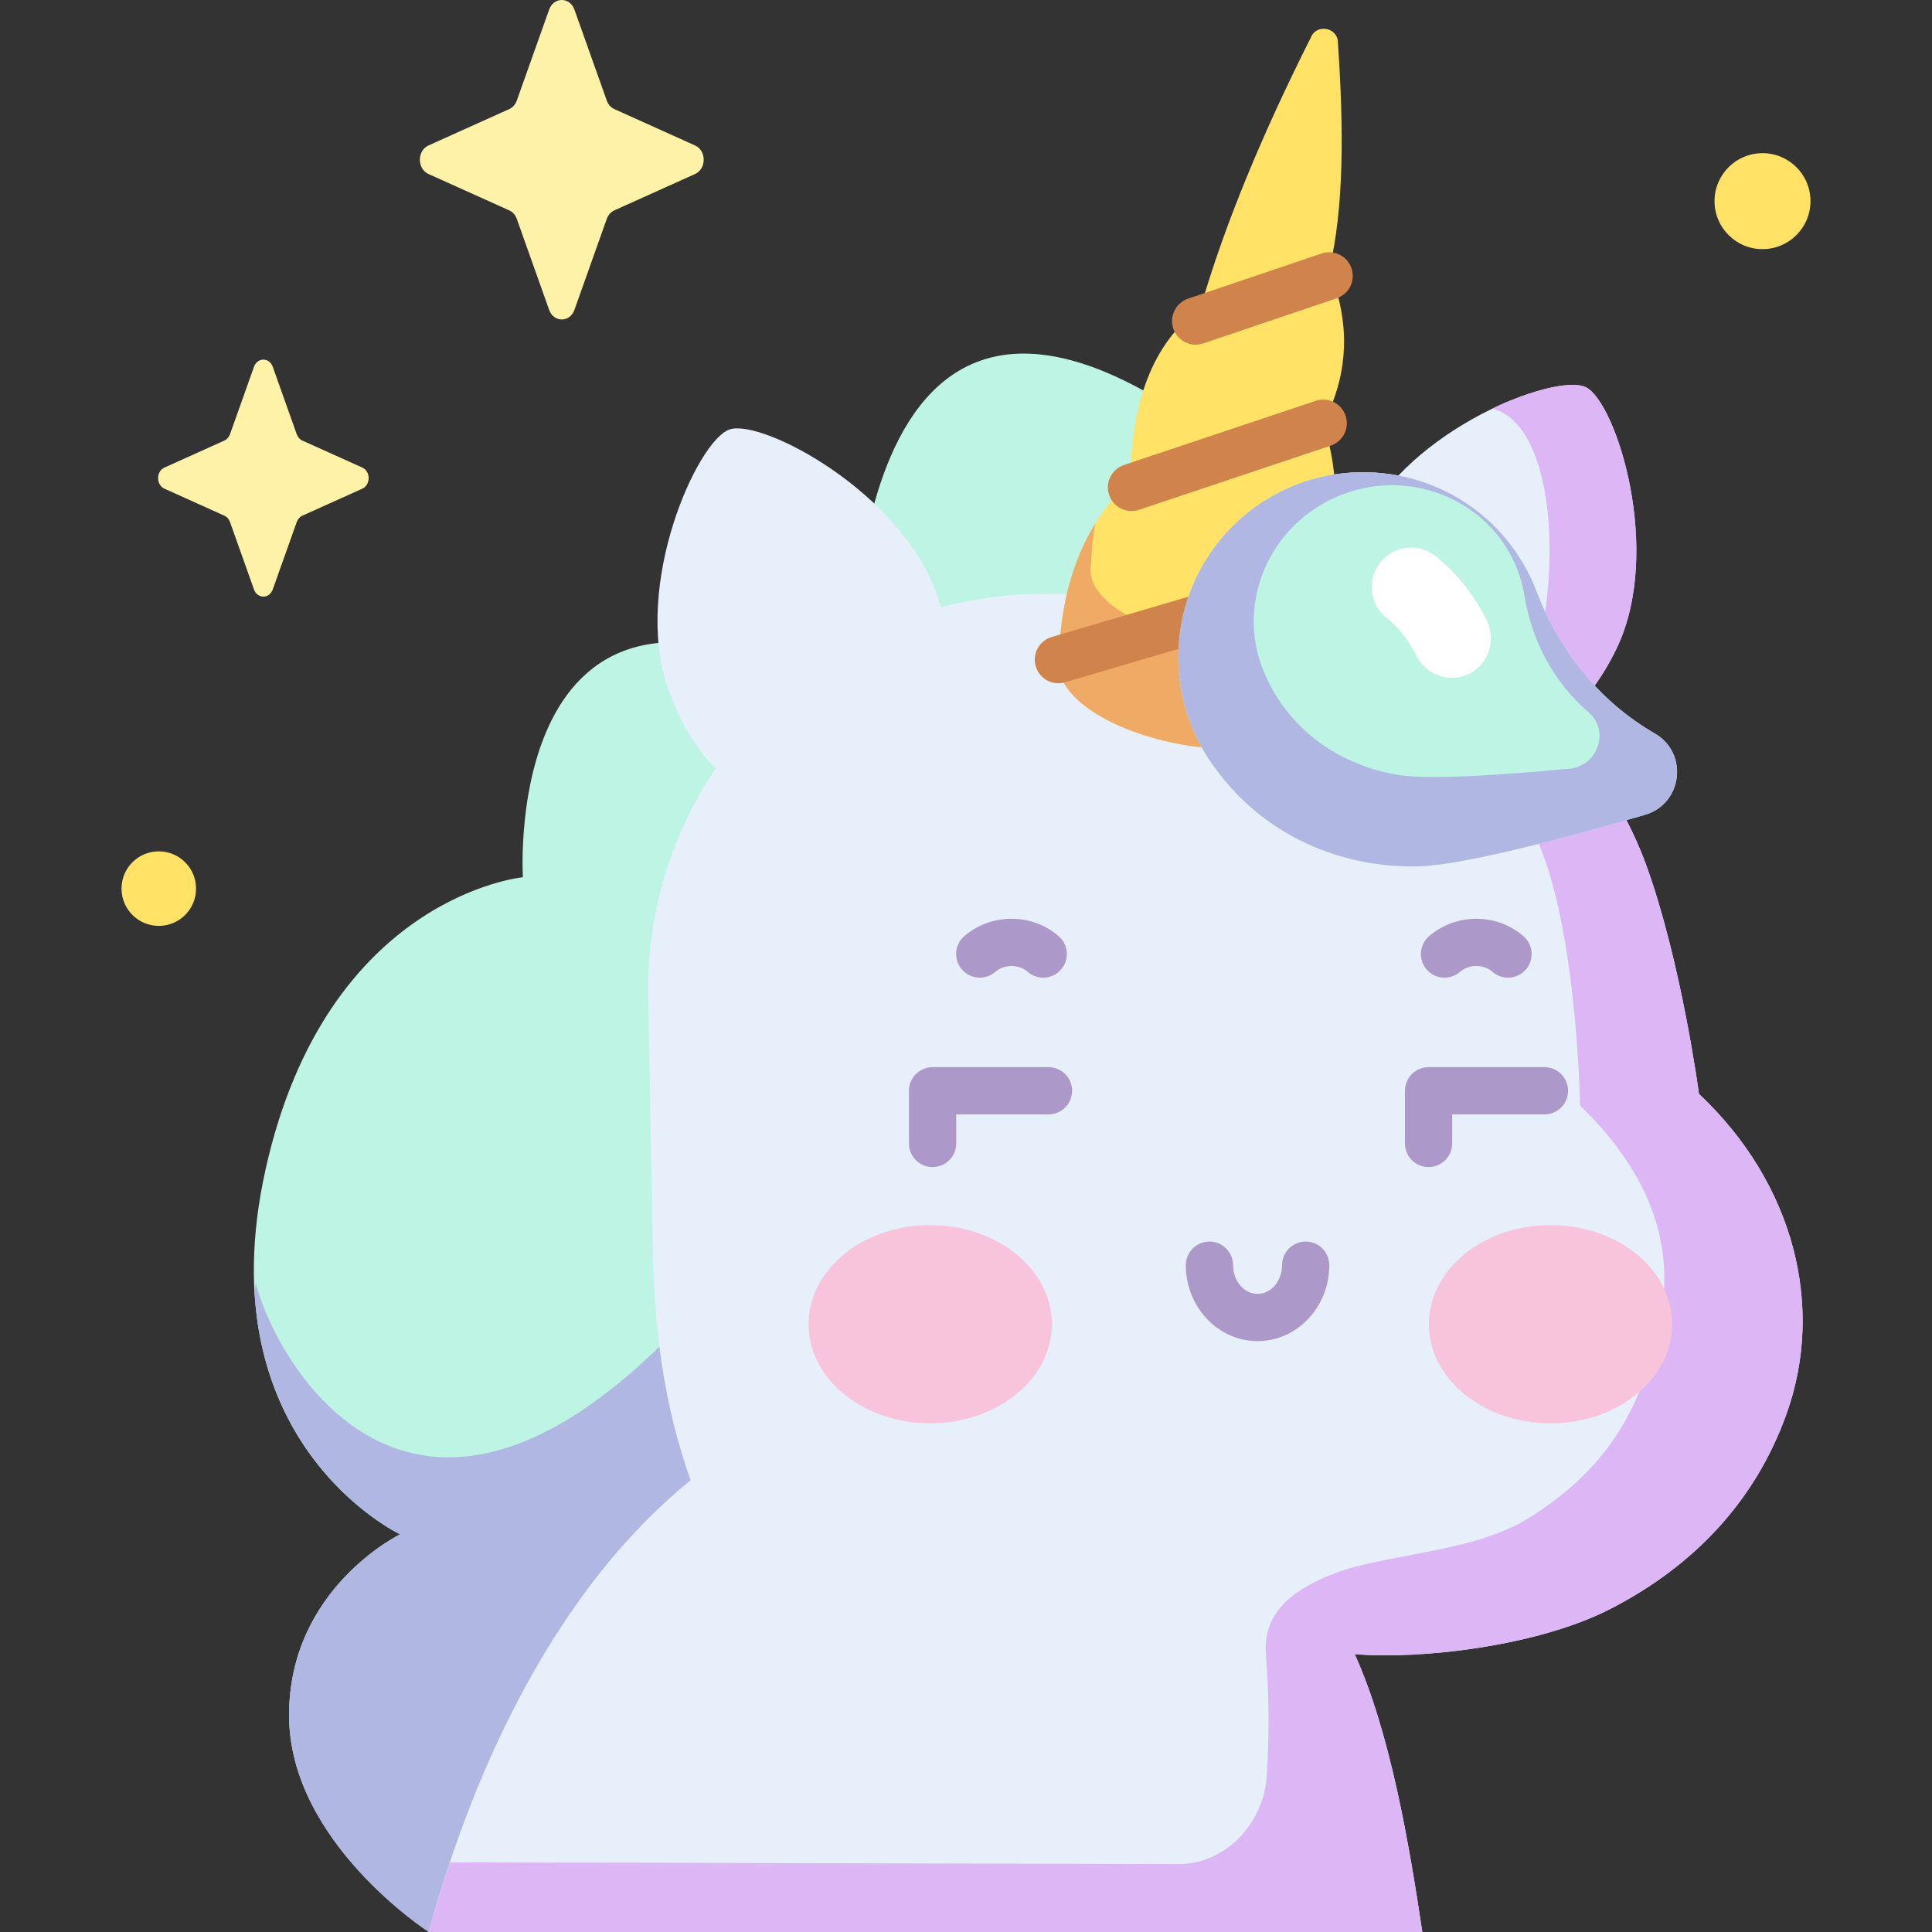 <svg id="Capa_1" enable-background="new 0 0 512 512" height="512" viewBox="0 0 512 512" width="512" xmlns="http://www.w3.org/2000/svg"><rect x="0" y="0" width="512" height="512" fill="#333333" stroke="none"/><g><g><path d="m113.606 511.728s-37.002-23.547-37.002-57.186 29.434-47.935 29.434-47.935-51.81-24.37-35.639-96.795 68.176-77.334 68.176-77.334-6.358-100.243 87.383-46.444c0 0-5.978-134.681 83.567-78.715l-8.299 238.281z" fill="#bdf4e3"/><path d="m113.575 512 123.639-109.72c-6.815-5.536-35.395-76.492-38.395-72.635-84.351 108.452-125.966 31.404-131.035 10.286-.132.892-.226 1.759-.331 2.634 2.831 47.219 38.584 64.043 38.584 64.043s-29.434 14.297-29.434 47.934c0 33.639 36.972 57.458 36.972 57.458z" fill="#b1b7e3"/><path d="m113.575 512c12.284-44.713 34.383-91.326 69.444-119.702-6.589-18.669-10.151-38.807-10.151-69.304l-1.119-60.679c0-21.715 6.595-41.889 17.89-58.63-5.183-5.274-9.566-12.386-12.66-21.377-9.423-27.382 7.816-65.558 16.342-68.492 8.527-2.934 45.606 16.55 55.029 43.933.372 1.082.702 2.15 1.012 3.212 8.72-2.348 17.887-3.607 27.348-3.607h64.775c4.837 0 9.484.368 13.95 1.047.663-5.952 2.492-12.31 5.669-18.929 12.405-25.833 51.087-40.727 59.13-36.865 8.044 3.863 20.605 43.364 8.201 69.197-4.104 8.547-9.277 15.069-15.029 19.664 11.408 12.933 18.967 27.091 22.836 37.732 9.338 25.68 14.007 60.697 14.007 60.697 25.296 23.813 33.343 56.397 23.222 84.737-8.352 23.384-24.835 40.529-46.769 51.78-19.279 9.889-50.565 13.433-67.697 11.943 9.521 20.945 14.549 51.097 17.927 73.644h-263.357z" fill="#e7effa"/><path d="m450.25 289.896s-4.669-35.017-14.007-60.697c-3.87-10.641-11.429-24.799-22.837-37.732 5.752-4.595 10.925-11.117 15.029-19.664 12.404-25.832-.157-65.334-8.201-69.197-2.539-1.219-8.134-.564-14.988 1.708-2.911 1.033-6.771 2.379-9.795 4.006 13.105 2.985 18.429 29.872 13.256 58.714-1.863 8.37-5.083 15.175-9.208 20.402 12.7 9.054-.737 20.998 4.853 29.578 13.489 20.706 14.389 75.968 14.389 75.968 24.701 23.93 23.823 45.283 20.842 59.052-4.753 21.947-14.28 37.823-34.723 50.438-14.507 8.952-37.671 9.362-50.96 14.403-10.299 3.906-19.202 9.879-18.436 21.185.682 10.078 1.068 17.796.296 32.077-.716 13.242-11.308 24.47-24.555 23.852l-191.927-.455c-.061.103-.116.198-.176.299-2.025 6.057-3.869 12.13-5.528 18.168h263.358c-3.378-22.547-8.406-52.7-17.927-73.644 17.133 1.49 48.418-2.054 67.697-11.943 21.934-11.25 38.417-28.395 46.769-51.78 10.122-28.342 2.075-60.925-23.221-84.738z" fill="#dcb6f5"/><path d="m280.482 174.814c.034-.467.09-.935.192-1.409.655-18.208 6.188-33.973 18.843-46.171.315-20.376 5.723-36.235 18.627-45.644 6.517-22.527 16.622-46.559 29.238-71.645 1.578-3.867 7.347-2.619 7.186 1.555 1.551 22.583 1.651 43.563-2.326 60.042 5.454 13.409 5.542 26.926-1.573 40.618 4.409 13.562 4.603 27.652-1.645 42.456 6.601 14.251 1.667 27.271-.115 33.439-7.323 20.697-69.948 7.463-68.427-13.241z" fill="#ffe266"/><path d="m280.482 174.814c.034-.467.09-.935.192-1.409.465-12.931 3.408-24.621 9.598-34.685-.609 3.335-.98 6.786-1.112 10.353-.09.404-.139.804-.169 1.202-1.339 17.666 53.789 28.957 60.234 11.297.303-1.016.709-2.251 1.125-3.668 4.521 12.939.203 24.462-1.441 30.151-7.323 20.697-69.948 7.463-68.427-13.241z" fill="#efaa66"/><g><g><path d="m316.861 91.341c-2.611 0-5.047-1.646-5.93-4.257-1.107-3.275.65-6.827 3.925-7.935l35.38-11.964c3.274-1.111 6.828.649 7.935 3.925 1.107 3.275-.65 6.827-3.925 7.935l-35.38 11.964c-.664.225-1.34.332-2.005.332z" fill="#d0844b"/></g><g><path d="m299.858 135.424c-2.618 0-5.059-1.656-5.935-4.275-1.097-3.279.671-6.826 3.95-7.923l50.809-17.002c3.278-1.1 6.825.671 7.923 3.949 1.097 3.279-.672 6.826-3.95 7.923l-50.809 17.002c-.66.221-1.329.326-1.988.326z" fill="#d0844b"/></g><g><path d="m280.479 181.076c-2.704 0-5.199-1.767-6.002-4.492-.977-3.316.919-6.797 4.235-7.774l68.542-20.198c3.317-.975 6.797.919 7.774 4.234.977 3.316-.919 6.797-4.235 7.774l-68.542 20.198c-.591.174-1.186.258-1.772.258z" fill="#d0844b"/></g></g><path d="m438.536 194.376c-14.554-8.404-25.349-21.818-31.293-37.538-1.688-4.465-4.068-8.773-7.171-12.779-14.817-19.132-41.845-24.556-62.884-12.601-25.093 14.259-32.389 46.503-16.617 70.038 13.58 20.264 35.46 28.714 55.704 28.07 11.793-.375 38.988-7.631 59.637-13.623 9.996-2.899 11.638-16.363 2.624-21.567z" fill="#bdf4e3"/><path d="m320.572 201.497c13.58 20.264 35.46 28.714 55.704 28.07 11.793-.376 38.988-7.631 59.637-13.623 9.996-2.9 11.637-16.364 2.624-21.569-14.554-8.404-25.349-21.818-31.293-37.537-1.688-4.465-4.068-8.773-7.17-12.779-14.817-19.132-41.845-24.556-62.884-12.601-25.095 14.26-32.391 46.504-16.618 70.039zm36.734-71.017c16.933-5.682 35.598 1.786 43.429 17.361 1.64 3.261 2.714 6.64 3.266 10.039 1.946 11.964 7.729 22.938 16.965 30.855 5.719 4.903 2.536 14.25-5.096 14.974-15.766 1.497-36.435 3.016-44.987 1.705-14.679-2.249-29.186-11.178-35.957-27.392-7.864-18.832 2.184-40.766 22.38-47.542z" fill="#b1b7e3"/><g><path d="m384.747 179.632c-3.848 0-7.548-2.137-9.365-5.821-2.412-4.891-5.463-8.126-8.065-10.197-3.234-2.574-4.53-6.889-3.418-10.87 2.019-7.229 10.759-10.016 16.617-5.323 4.544 3.64 9.458 8.981 13.353 16.706 2.505 4.968 1.001 11.189-3.783 14.029-1.691 1.005-3.531 1.476-5.339 1.476z" fill="#fff"/></g><g><path d="m247.141 309.289c-3.457 0-6.26-2.803-6.26-6.26v-13.963c0-3.457 2.803-6.26 6.26-6.26h30.718c3.457 0 6.26 2.803 6.26 6.26s-2.803 6.26-6.26 6.26h-24.458v7.703c0 3.457-2.803 6.26-6.26 6.26z" fill="#ad99c9"/></g><g><path d="m378.581 309.289c-3.457 0-6.26-2.803-6.26-6.26v-13.963c0-3.457 2.803-6.26 6.26-6.26h30.717c3.457 0 6.26 2.803 6.26 6.26s-2.803 6.26-6.26 6.26h-24.458v7.703c0 3.457-2.802 6.26-6.259 6.26z" fill="#ad99c9"/></g><g><path d="m259.642 259.089c-1.76 0-3.509-.738-4.747-2.175-2.256-2.62-1.961-6.572.659-8.828 7.137-6.146 17.887-6.143 25.005.007 2.616 2.26 2.904 6.213.644 8.829-2.261 2.615-6.214 2.904-8.83.644-2.418-2.089-6.218-2.086-8.65.007-1.182 1.018-2.635 1.516-4.081 1.516z" fill="#ad99c9"/></g><g><path d="m382.814 259.089c-1.76 0-3.508-.738-4.747-2.175-2.256-2.62-1.961-6.573.659-8.828 7.137-6.145 17.886-6.143 25.005.007 2.616 2.26 2.904 6.213.644 8.829-2.261 2.615-6.214 2.904-8.829.644-2.419-2.089-6.218-2.088-8.65.007-1.183 1.018-2.636 1.516-4.082 1.516z" fill="#ad99c9"/></g><g><path d="m333.266 355.409c-10.482 0-19.009-9.027-19.009-20.122 0-3.457 2.803-6.26 6.26-6.26s6.26 2.803 6.26 6.26c0 4.193 2.911 7.603 6.49 7.603 3.578 0 6.49-3.41 6.49-7.603 0-3.457 2.803-6.26 6.26-6.26s6.26 2.803 6.26 6.26c-.002 11.095-8.529 20.122-19.011 20.122z" fill="#ad99c9"/></g><g fill="#f7c4db"><ellipse cx="410.904" cy="350.926" rx="32.236" ry="26.267"/><ellipse cx="246.514" cy="350.926" rx="32.236" ry="26.267"/></g></g><path d="m152.23 2.553 8.57 24.098c.367 1.032 1.093 1.849 2.01 2.262l21.41 9.646c3.025 1.363 3.025 6.182 0 7.545l-21.41 9.646c-.917.413-1.643 1.231-2.01 2.262l-8.57 24.098c-1.211 3.405-5.493 3.405-6.703 0l-8.57-24.098c-.367-1.032-1.093-1.849-2.01-2.262l-21.41-9.646c-3.025-1.363-3.025-6.182 0-7.545l21.41-9.646c.917-.413 1.643-1.231 2.01-2.262l8.57-24.098c1.21-3.404 5.492-3.404 6.703 0z" fill="#fef2a8"/><path d="m72.282 97.201 6.357 17.876c.272.765.811 1.372 1.491 1.678l15.882 7.155c2.244 1.011 2.244 4.586 0 5.597l-15.882 7.155c-.68.306-1.219.913-1.491 1.678l-6.357 17.875c-.898 2.525-4.074 2.525-4.972 0l-6.357-17.875c-.272-.765-.811-1.372-1.491-1.678l-15.882-7.155c-2.244-1.011-2.244-4.586 0-5.597l15.882-7.155c.68-.306 1.219-.913 1.491-1.678l6.357-17.876c.898-2.526 4.074-2.526 4.972 0z" fill="#fef2a8"/><g fill="#ffe266"><circle cx="467.081" cy="53.307" r="12.715"/><path d="m51.956 235.493c0 5.454-4.422 9.876-9.876 9.876s-9.876-4.421-9.876-9.876c0-5.454 4.421-9.876 9.876-9.876 5.454 0 9.876 4.421 9.876 9.876z"/></g></g></svg>